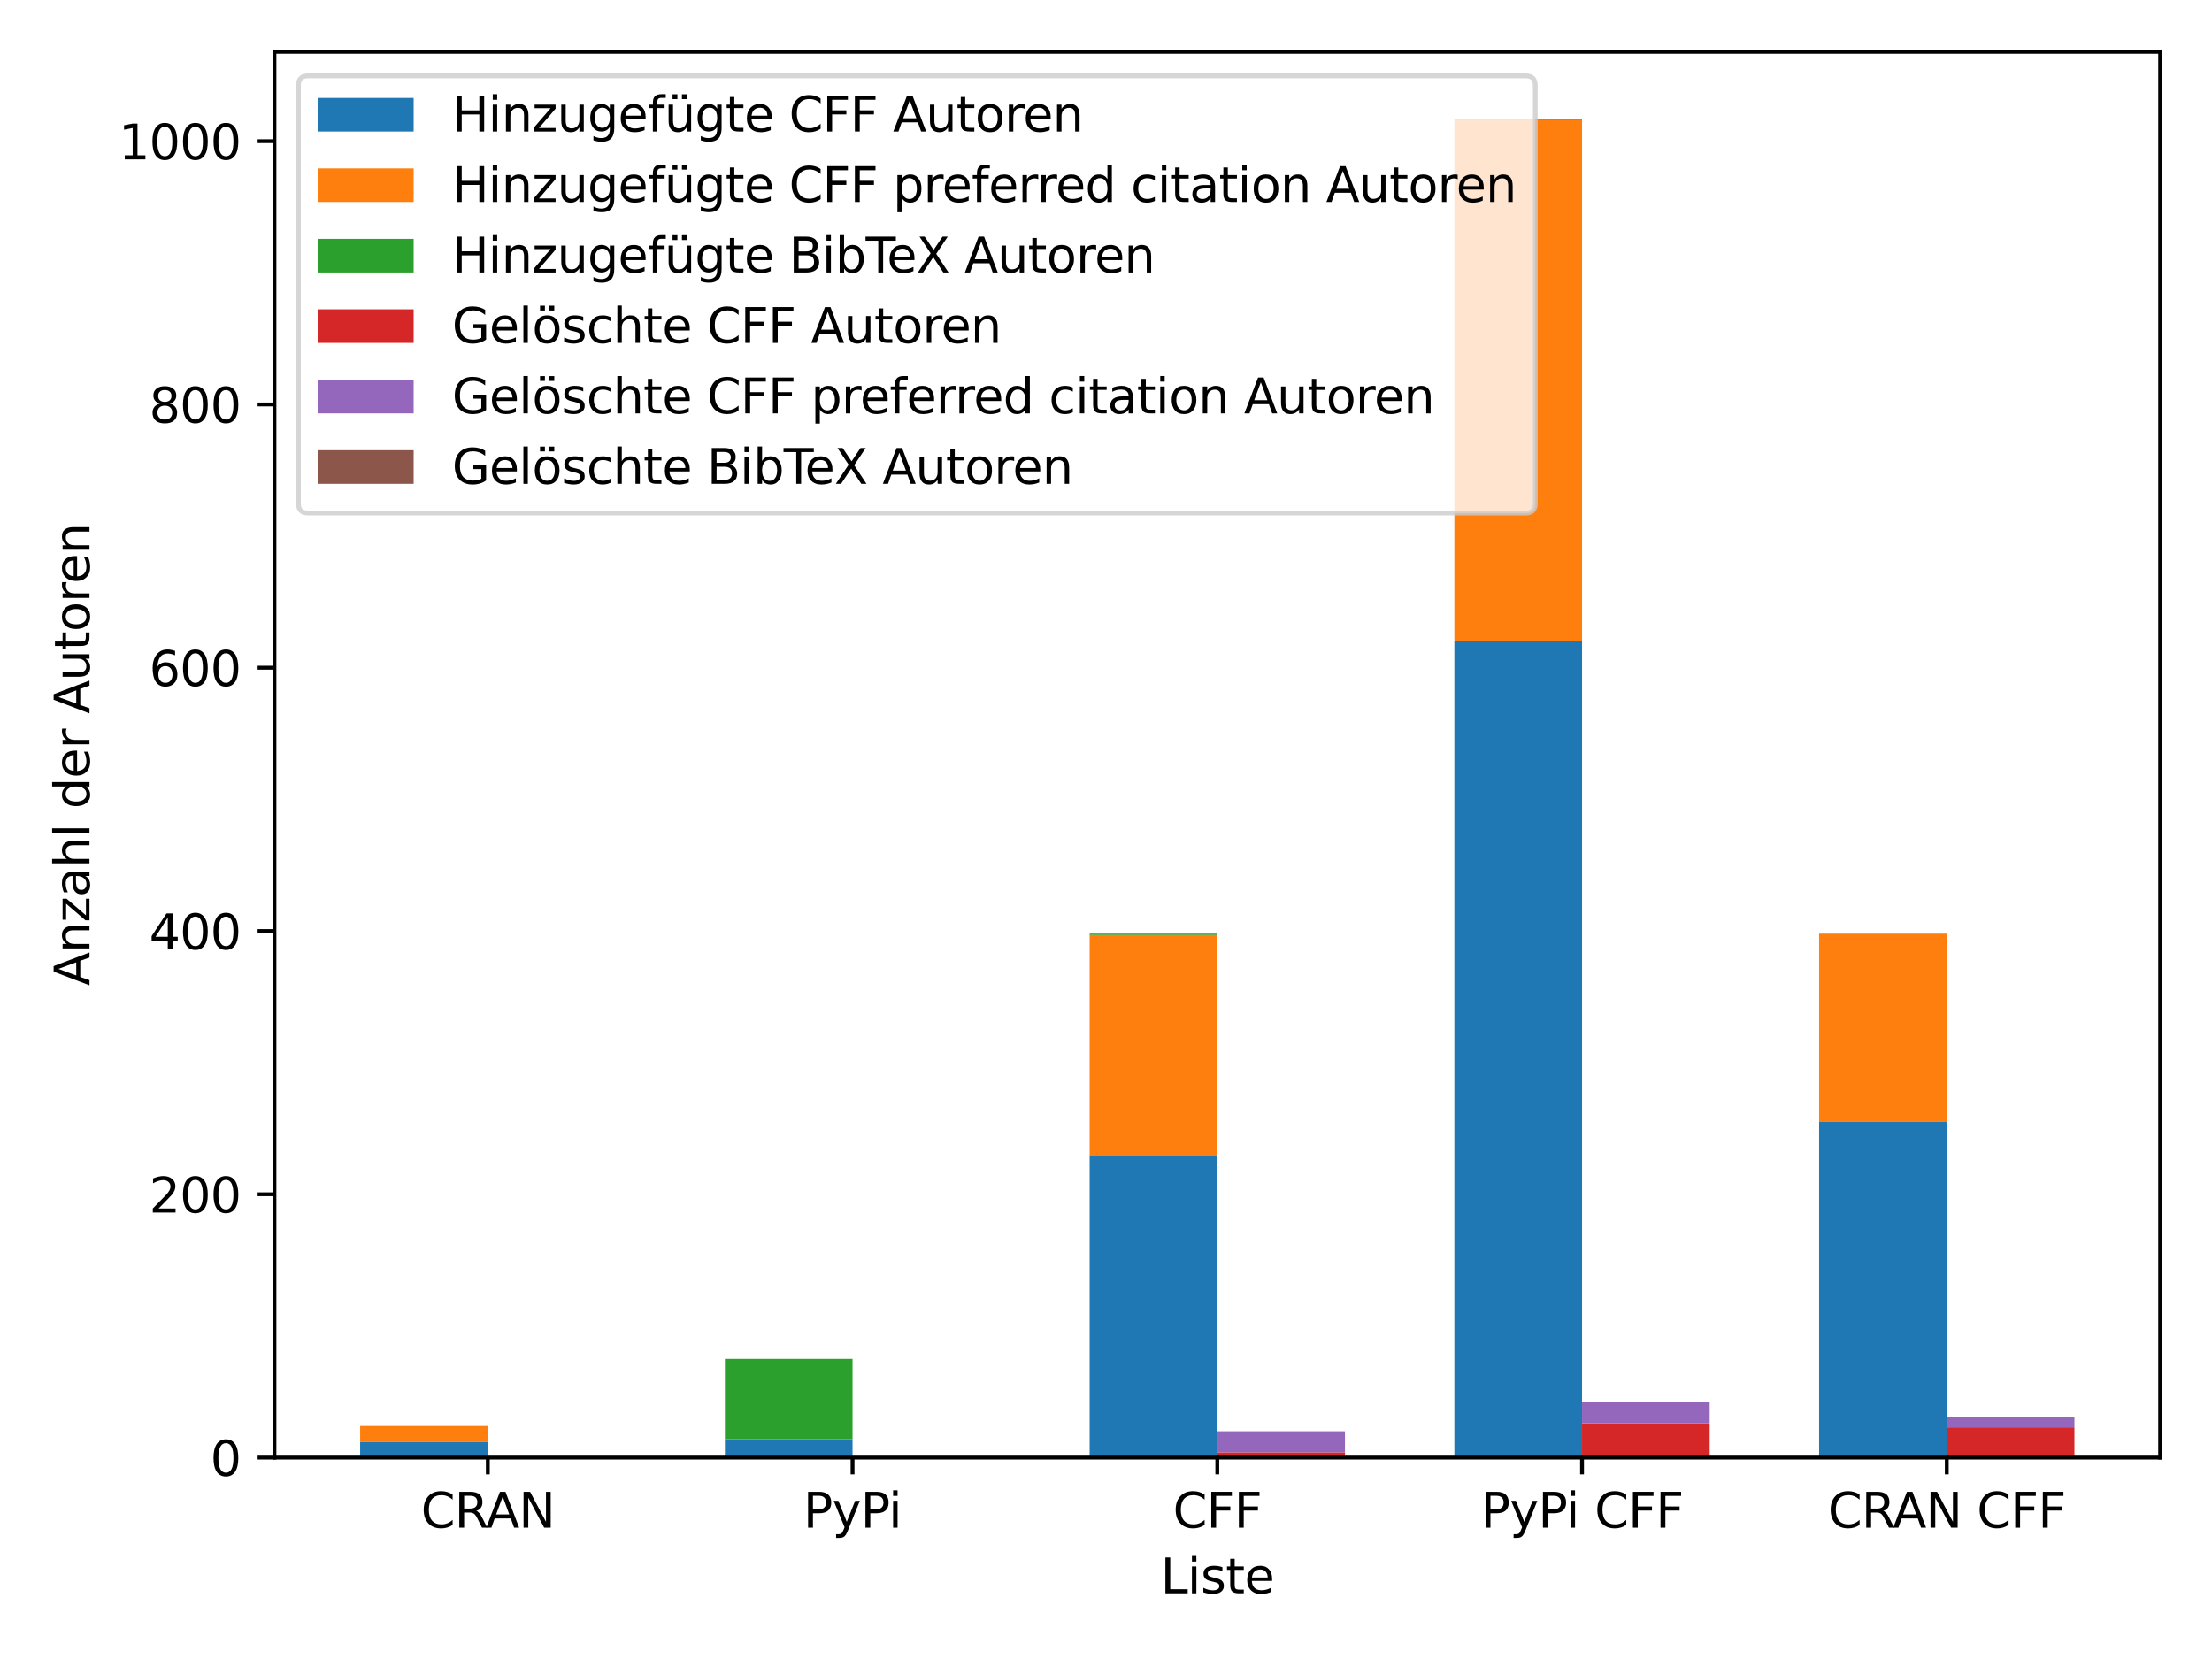 <?xml version="1.0" encoding="utf-8" standalone="no"?>
<!DOCTYPE svg PUBLIC "-//W3C//DTD SVG 1.1//EN"
  "http://www.w3.org/Graphics/SVG/1.1/DTD/svg11.dtd">
<svg xmlns:xlink="http://www.w3.org/1999/xlink" width="460.8pt" height="345.6pt" viewBox="0 0 460.8 345.6" xmlns="http://www.w3.org/2000/svg" version="1.1">
 <defs>
  <style type="text/css">*{stroke-linejoin: round; stroke-linecap: butt}</style>
 </defs>
 <g id="figure_1">
  <g id="patch_1">
   <path d="M 0 345.6 
L 460.8 345.6 
L 460.8 0 
L 0 0 
z
" style="fill: #ffffff"/>
  </g>
  <g id="axes_1">
   <g id="patch_2">
    <path d="M 57.17 303.64 
L 450 303.64 
L 450 10.8 
L 57.17 10.8 
z
" style="fill: #ffffff"/>
   </g>
   <g id="patch_3">
    <path d="M 75.026 303.64 
L 101.62 303.64 
L 101.62 300.349 
L 75.026 300.349 
z
" clip-path="url(#pefbbe05745)" style="fill: #1f77b4"/>
   </g>
   <g id="patch_4">
    <path d="M 151.009 303.64 
L 177.602 303.64 
L 177.602 299.801 
L 151.009 299.801 
z
" clip-path="url(#pefbbe05745)" style="fill: #1f77b4"/>
   </g>
   <g id="patch_5">
    <path d="M 226.991 303.64 
L 253.585 303.64 
L 253.585 240.841 
L 226.991 240.841 
z
" clip-path="url(#pefbbe05745)" style="fill: #1f77b4"/>
   </g>
   <g id="patch_6">
    <path d="M 302.974 303.64 
L 329.568 303.64 
L 329.568 133.615 
L 302.974 133.615 
z
" clip-path="url(#pefbbe05745)" style="fill: #1f77b4"/>
   </g>
   <g id="patch_7">
    <path d="M 378.956 303.64 
L 405.55 303.64 
L 405.55 233.711 
L 378.956 233.711 
z
" clip-path="url(#pefbbe05745)" style="fill: #1f77b4"/>
   </g>
   <g id="patch_8">
    <path d="M 75.026 300.349 
L 101.62 300.349 
L 101.62 297.058 
L 75.026 297.058 
z
" clip-path="url(#pefbbe05745)" style="fill: #ff7f0e"/>
   </g>
   <g id="patch_9">
    <path d="M 151.009 299.801 
L 177.602 299.801 
L 177.602 299.801 
L 151.009 299.801 
z
" clip-path="url(#pefbbe05745)" style="fill: #ff7f0e"/>
   </g>
   <g id="patch_10">
    <path d="M 226.991 240.841 
L 253.585 240.841 
L 253.585 194.769 
L 226.991 194.769 
z
" clip-path="url(#pefbbe05745)" style="fill: #ff7f0e"/>
   </g>
   <g id="patch_11">
    <path d="M 302.974 133.615 
L 329.568 133.615 
L 329.568 25.019 
L 302.974 25.019 
z
" clip-path="url(#pefbbe05745)" style="fill: #ff7f0e"/>
   </g>
   <g id="patch_12">
    <path d="M 378.956 233.711 
L 405.55 233.711 
L 405.55 194.495 
L 378.956 194.495 
z
" clip-path="url(#pefbbe05745)" style="fill: #ff7f0e"/>
   </g>
   <g id="patch_13">
    <path d="M 75.026 297.058 
L 101.62 297.058 
L 101.62 297.058 
L 75.026 297.058 
z
" clip-path="url(#pefbbe05745)" style="fill: #2ca02c"/>
   </g>
   <g id="patch_14">
    <path d="M 151.009 299.801 
L 177.602 299.801 
L 177.602 283.073 
L 151.009 283.073 
z
" clip-path="url(#pefbbe05745)" style="fill: #2ca02c"/>
   </g>
   <g id="patch_15">
    <path d="M 226.991 194.769 
L 253.585 194.769 
L 253.585 194.495 
L 226.991 194.495 
z
" clip-path="url(#pefbbe05745)" style="fill: #2ca02c"/>
   </g>
   <g id="patch_16">
    <path d="M 302.974 25.019 
L 329.568 25.019 
L 329.568 24.745 
L 302.974 24.745 
z
" clip-path="url(#pefbbe05745)" style="fill: #2ca02c"/>
   </g>
   <g id="patch_17">
    <path d="M 378.956 194.495 
L 405.55 194.495 
L 405.55 194.495 
L 378.956 194.495 
z
" clip-path="url(#pefbbe05745)" style="fill: #2ca02c"/>
   </g>
   <g id="patch_18">
    <path d="M 101.62 303.64 
L 128.214 303.64 
L 128.214 303.64 
L 101.62 303.64 
z
" clip-path="url(#pefbbe05745)" style="fill: #d62728"/>
   </g>
   <g id="patch_19">
    <path d="M 177.602 303.64 
L 204.196 303.64 
L 204.196 303.64 
L 177.602 303.64 
z
" clip-path="url(#pefbbe05745)" style="fill: #d62728"/>
   </g>
   <g id="patch_20">
    <path d="M 253.585 303.64 
L 280.179 303.64 
L 280.179 302.543 
L 253.585 302.543 
z
" clip-path="url(#pefbbe05745)" style="fill: #d62728"/>
   </g>
   <g id="patch_21">
    <path d="M 329.568 303.64 
L 356.161 303.64 
L 356.161 296.51 
L 329.568 296.51 
z
" clip-path="url(#pefbbe05745)" style="fill: #d62728"/>
   </g>
   <g id="patch_22">
    <path d="M 405.55 303.64 
L 432.144 303.64 
L 432.144 297.333 
L 405.55 297.333 
z
" clip-path="url(#pefbbe05745)" style="fill: #d62728"/>
   </g>
   <g id="patch_23">
    <path d="M 101.62 303.64 
L 128.214 303.64 
L 128.214 303.64 
L 101.62 303.64 
z
" clip-path="url(#pefbbe05745)" style="fill: #9467bd"/>
   </g>
   <g id="patch_24">
    <path d="M 177.602 303.64 
L 204.196 303.64 
L 204.196 303.64 
L 177.602 303.64 
z
" clip-path="url(#pefbbe05745)" style="fill: #9467bd"/>
   </g>
   <g id="patch_25">
    <path d="M 253.585 302.543 
L 280.179 302.543 
L 280.179 298.155 
L 253.585 298.155 
z
" clip-path="url(#pefbbe05745)" style="fill: #9467bd"/>
   </g>
   <g id="patch_26">
    <path d="M 329.568 296.51 
L 356.161 296.51 
L 356.161 292.122 
L 329.568 292.122 
z
" clip-path="url(#pefbbe05745)" style="fill: #9467bd"/>
   </g>
   <g id="patch_27">
    <path d="M 405.55 297.333 
L 432.144 297.333 
L 432.144 295.139 
L 405.55 295.139 
z
" clip-path="url(#pefbbe05745)" style="fill: #9467bd"/>
   </g>
   <g id="patch_28">
    <path d="M 101.62 303.64 
L 128.214 303.64 
L 128.214 303.64 
L 101.62 303.64 
z
" clip-path="url(#pefbbe05745)" style="fill: #8c564b"/>
   </g>
   <g id="patch_29">
    <path d="M 177.602 303.64 
L 204.196 303.64 
L 204.196 303.64 
L 177.602 303.64 
z
" clip-path="url(#pefbbe05745)" style="fill: #8c564b"/>
   </g>
   <g id="patch_30">
    <path d="M 253.585 298.155 
L 280.179 298.155 
L 280.179 298.155 
L 253.585 298.155 
z
" clip-path="url(#pefbbe05745)" style="fill: #8c564b"/>
   </g>
   <g id="patch_31">
    <path d="M 329.568 292.122 
L 356.161 292.122 
L 356.161 292.122 
L 329.568 292.122 
z
" clip-path="url(#pefbbe05745)" style="fill: #8c564b"/>
   </g>
   <g id="patch_32">
    <path d="M 405.55 295.139 
L 432.144 295.139 
L 432.144 295.139 
L 405.55 295.139 
z
" clip-path="url(#pefbbe05745)" style="fill: #8c564b"/>
   </g>
   <g id="matplotlib.axis_1">
    <g id="xtick_1">
     <g id="line2d_1">
      <defs>
       <path id="m1a7aac7f69" d="M 0 0 
L 0 3.5 
" style="stroke: #000000; stroke-width: 0.8"/>
      </defs>
      <g>
       <use xlink:href="#m1a7aac7f69" x="101.62" y="303.64" style="stroke: #000000; stroke-width: 0.8"/>
      </g>
     </g>
     <g id="text_1">
      <!-- CRAN -->
      <g transform="translate(87.693 318.238) scale(0.1 -0.1)">
       <defs>
        <path id="DejaVuSans-43" d="M 4122 4306 
L 4122 3641 
Q 3803 3938 3442 4084 
Q 3081 4231 2675 4231 
Q 1875 4231 1450 3742 
Q 1025 3253 1025 2328 
Q 1025 1406 1450 917 
Q 1875 428 2675 428 
Q 3081 428 3442 575 
Q 3803 722 4122 1019 
L 4122 359 
Q 3791 134 3420 21 
Q 3050 -91 2638 -91 
Q 1578 -91 968 557 
Q 359 1206 359 2328 
Q 359 3453 968 4101 
Q 1578 4750 2638 4750 
Q 3056 4750 3426 4639 
Q 3797 4528 4122 4306 
z
" transform="scale(0.016)"/>
        <path id="DejaVuSans-52" d="M 2841 2188 
Q 3044 2119 3236 1894 
Q 3428 1669 3622 1275 
L 4263 0 
L 3584 0 
L 2988 1197 
Q 2756 1666 2539 1819 
Q 2322 1972 1947 1972 
L 1259 1972 
L 1259 0 
L 628 0 
L 628 4666 
L 2053 4666 
Q 2853 4666 3247 4331 
Q 3641 3997 3641 3322 
Q 3641 2881 3436 2590 
Q 3231 2300 2841 2188 
z
M 1259 4147 
L 1259 2491 
L 2053 2491 
Q 2509 2491 2742 2702 
Q 2975 2913 2975 3322 
Q 2975 3731 2742 3939 
Q 2509 4147 2053 4147 
L 1259 4147 
z
" transform="scale(0.016)"/>
        <path id="DejaVuSans-41" d="M 2188 4044 
L 1331 1722 
L 3047 1722 
L 2188 4044 
z
M 1831 4666 
L 2547 4666 
L 4325 0 
L 3669 0 
L 3244 1197 
L 1141 1197 
L 716 0 
L 50 0 
L 1831 4666 
z
" transform="scale(0.016)"/>
        <path id="DejaVuSans-4e" d="M 628 4666 
L 1478 4666 
L 3547 763 
L 3547 4666 
L 4159 4666 
L 4159 0 
L 3309 0 
L 1241 3903 
L 1241 0 
L 628 0 
L 628 4666 
z
" transform="scale(0.016)"/>
       </defs>
       <use xlink:href="#DejaVuSans-43"/>
       <use xlink:href="#DejaVuSans-52" x="69.824"/>
       <use xlink:href="#DejaVuSans-41" x="135.307"/>
       <use xlink:href="#DejaVuSans-4e" x="203.715"/>
      </g>
     </g>
    </g>
    <g id="xtick_2">
     <g id="line2d_2">
      <g>
       <use xlink:href="#m1a7aac7f69" x="177.602" y="303.64" style="stroke: #000000; stroke-width: 0.8"/>
      </g>
     </g>
     <g id="text_2">
      <!-- PyPi -->
      <g transform="translate(167.337 318.238) scale(0.1 -0.1)">
       <defs>
        <path id="DejaVuSans-50" d="M 1259 4147 
L 1259 2394 
L 2053 2394 
Q 2494 2394 2734 2622 
Q 2975 2850 2975 3272 
Q 2975 3691 2734 3919 
Q 2494 4147 2053 4147 
L 1259 4147 
z
M 628 4666 
L 2053 4666 
Q 2838 4666 3239 4311 
Q 3641 3956 3641 3272 
Q 3641 2581 3239 2228 
Q 2838 1875 2053 1875 
L 1259 1875 
L 1259 0 
L 628 0 
L 628 4666 
z
" transform="scale(0.016)"/>
        <path id="DejaVuSans-79" d="M 2059 -325 
Q 1816 -950 1584 -1140 
Q 1353 -1331 966 -1331 
L 506 -1331 
L 506 -850 
L 844 -850 
Q 1081 -850 1212 -737 
Q 1344 -625 1503 -206 
L 1606 56 
L 191 3500 
L 800 3500 
L 1894 763 
L 2988 3500 
L 3597 3500 
L 2059 -325 
z
" transform="scale(0.016)"/>
        <path id="DejaVuSans-69" d="M 603 3500 
L 1178 3500 
L 1178 0 
L 603 0 
L 603 3500 
z
M 603 4863 
L 1178 4863 
L 1178 4134 
L 603 4134 
L 603 4863 
z
" transform="scale(0.016)"/>
       </defs>
       <use xlink:href="#DejaVuSans-50"/>
       <use xlink:href="#DejaVuSans-79" x="60.303"/>
       <use xlink:href="#DejaVuSans-50" x="119.482"/>
       <use xlink:href="#DejaVuSans-69" x="177.535"/>
      </g>
     </g>
    </g>
    <g id="xtick_3">
     <g id="line2d_3">
      <g>
       <use xlink:href="#m1a7aac7f69" x="253.585" y="303.64" style="stroke: #000000; stroke-width: 0.8"/>
      </g>
     </g>
     <g id="text_3">
      <!-- CFF -->
      <g transform="translate(244.342 318.238) scale(0.1 -0.1)">
       <defs>
        <path id="DejaVuSans-46" d="M 628 4666 
L 3309 4666 
L 3309 4134 
L 1259 4134 
L 1259 2759 
L 3109 2759 
L 3109 2228 
L 1259 2228 
L 1259 0 
L 628 0 
L 628 4666 
z
" transform="scale(0.016)"/>
       </defs>
       <use xlink:href="#DejaVuSans-43"/>
       <use xlink:href="#DejaVuSans-46" x="69.824"/>
       <use xlink:href="#DejaVuSans-46" x="127.344"/>
      </g>
     </g>
    </g>
    <g id="xtick_4">
     <g id="line2d_4">
      <g>
       <use xlink:href="#m1a7aac7f69" x="329.568" y="303.64" style="stroke: #000000; stroke-width: 0.8"/>
      </g>
     </g>
     <g id="text_4">
      <!-- PyPi CFF -->
      <g transform="translate(308.47 318.238) scale(0.1 -0.1)">
       <defs>
        <path id="DejaVuSans-20" transform="scale(0.016)"/>
       </defs>
       <use xlink:href="#DejaVuSans-50"/>
       <use xlink:href="#DejaVuSans-79" x="60.303"/>
       <use xlink:href="#DejaVuSans-50" x="119.482"/>
       <use xlink:href="#DejaVuSans-69" x="177.535"/>
       <use xlink:href="#DejaVuSans-20" x="205.318"/>
       <use xlink:href="#DejaVuSans-43" x="237.105"/>
       <use xlink:href="#DejaVuSans-46" x="306.93"/>
       <use xlink:href="#DejaVuSans-46" x="364.449"/>
      </g>
     </g>
    </g>
    <g id="xtick_5">
     <g id="line2d_5">
      <g>
       <use xlink:href="#m1a7aac7f69" x="405.55" y="303.64" style="stroke: #000000; stroke-width: 0.8"/>
      </g>
     </g>
     <g id="text_5">
      <!-- CRAN CFF -->
      <g transform="translate(380.792 318.238) scale(0.1 -0.1)">
       <use xlink:href="#DejaVuSans-43"/>
       <use xlink:href="#DejaVuSans-52" x="69.824"/>
       <use xlink:href="#DejaVuSans-41" x="135.307"/>
       <use xlink:href="#DejaVuSans-4e" x="203.715"/>
       <use xlink:href="#DejaVuSans-20" x="278.52"/>
       <use xlink:href="#DejaVuSans-43" x="310.307"/>
       <use xlink:href="#DejaVuSans-46" x="380.131"/>
       <use xlink:href="#DejaVuSans-46" x="437.65"/>
      </g>
     </g>
    </g>
    <g id="text_6">
     <!-- Liste -->
     <g transform="translate(241.769 331.917) scale(0.1 -0.1)">
      <defs>
       <path id="DejaVuSans-4c" d="M 628 4666 
L 1259 4666 
L 1259 531 
L 3531 531 
L 3531 0 
L 628 0 
L 628 4666 
z
" transform="scale(0.016)"/>
       <path id="DejaVuSans-73" d="M 2834 3397 
L 2834 2853 
Q 2591 2978 2328 3040 
Q 2066 3103 1784 3103 
Q 1356 3103 1142 2972 
Q 928 2841 928 2578 
Q 928 2378 1081 2264 
Q 1234 2150 1697 2047 
L 1894 2003 
Q 2506 1872 2764 1633 
Q 3022 1394 3022 966 
Q 3022 478 2636 193 
Q 2250 -91 1575 -91 
Q 1294 -91 989 -36 
Q 684 19 347 128 
L 347 722 
Q 666 556 975 473 
Q 1284 391 1588 391 
Q 1994 391 2212 530 
Q 2431 669 2431 922 
Q 2431 1156 2273 1281 
Q 2116 1406 1581 1522 
L 1381 1569 
Q 847 1681 609 1914 
Q 372 2147 372 2553 
Q 372 3047 722 3315 
Q 1072 3584 1716 3584 
Q 2034 3584 2315 3537 
Q 2597 3491 2834 3397 
z
" transform="scale(0.016)"/>
       <path id="DejaVuSans-74" d="M 1172 4494 
L 1172 3500 
L 2356 3500 
L 2356 3053 
L 1172 3053 
L 1172 1153 
Q 1172 725 1289 603 
Q 1406 481 1766 481 
L 2356 481 
L 2356 0 
L 1766 0 
Q 1100 0 847 248 
Q 594 497 594 1153 
L 594 3053 
L 172 3053 
L 172 3500 
L 594 3500 
L 594 4494 
L 1172 4494 
z
" transform="scale(0.016)"/>
       <path id="DejaVuSans-65" d="M 3597 1894 
L 3597 1613 
L 953 1613 
Q 991 1019 1311 708 
Q 1631 397 2203 397 
Q 2534 397 2845 478 
Q 3156 559 3463 722 
L 3463 178 
Q 3153 47 2828 -22 
Q 2503 -91 2169 -91 
Q 1331 -91 842 396 
Q 353 884 353 1716 
Q 353 2575 817 3079 
Q 1281 3584 2069 3584 
Q 2775 3584 3186 3129 
Q 3597 2675 3597 1894 
z
M 3022 2063 
Q 3016 2534 2758 2815 
Q 2500 3097 2075 3097 
Q 1594 3097 1305 2825 
Q 1016 2553 972 2059 
L 3022 2063 
z
" transform="scale(0.016)"/>
      </defs>
      <use xlink:href="#DejaVuSans-4c"/>
      <use xlink:href="#DejaVuSans-69" x="55.713"/>
      <use xlink:href="#DejaVuSans-73" x="83.496"/>
      <use xlink:href="#DejaVuSans-74" x="135.596"/>
      <use xlink:href="#DejaVuSans-65" x="174.805"/>
     </g>
    </g>
   </g>
   <g id="matplotlib.axis_2">
    <g id="ytick_1">
     <g id="line2d_6">
      <defs>
       <path id="m5e8c37feb6" d="M 0 0 
L -3.5 0 
" style="stroke: #000000; stroke-width: 0.8"/>
      </defs>
      <g>
       <use xlink:href="#m5e8c37feb6" x="57.17" y="303.64" style="stroke: #000000; stroke-width: 0.8"/>
      </g>
     </g>
     <g id="text_7">
      <!-- 0 -->
      <g transform="translate(43.807 307.439) scale(0.1 -0.1)">
       <defs>
        <path id="DejaVuSans-30" d="M 2034 4250 
Q 1547 4250 1301 3770 
Q 1056 3291 1056 2328 
Q 1056 1369 1301 889 
Q 1547 409 2034 409 
Q 2525 409 2770 889 
Q 3016 1369 3016 2328 
Q 3016 3291 2770 3770 
Q 2525 4250 2034 4250 
z
M 2034 4750 
Q 2819 4750 3233 4129 
Q 3647 3509 3647 2328 
Q 3647 1150 3233 529 
Q 2819 -91 2034 -91 
Q 1250 -91 836 529 
Q 422 1150 422 2328 
Q 422 3509 836 4129 
Q 1250 4750 2034 4750 
z
" transform="scale(0.016)"/>
       </defs>
       <use xlink:href="#DejaVuSans-30"/>
      </g>
     </g>
    </g>
    <g id="ytick_2">
     <g id="line2d_7">
      <g>
       <use xlink:href="#m5e8c37feb6" x="57.17" y="248.793" style="stroke: #000000; stroke-width: 0.8"/>
      </g>
     </g>
     <g id="text_8">
      <!-- 200 -->
      <g transform="translate(31.082 252.593) scale(0.1 -0.1)">
       <defs>
        <path id="DejaVuSans-32" d="M 1228 531 
L 3431 531 
L 3431 0 
L 469 0 
L 469 531 
Q 828 903 1448 1529 
Q 2069 2156 2228 2338 
Q 2531 2678 2651 2914 
Q 2772 3150 2772 3378 
Q 2772 3750 2511 3984 
Q 2250 4219 1831 4219 
Q 1534 4219 1204 4116 
Q 875 4013 500 3803 
L 500 4441 
Q 881 4594 1212 4672 
Q 1544 4750 1819 4750 
Q 2544 4750 2975 4387 
Q 3406 4025 3406 3419 
Q 3406 3131 3298 2873 
Q 3191 2616 2906 2266 
Q 2828 2175 2409 1742 
Q 1991 1309 1228 531 
z
" transform="scale(0.016)"/>
       </defs>
       <use xlink:href="#DejaVuSans-32"/>
       <use xlink:href="#DejaVuSans-30" x="63.623"/>
       <use xlink:href="#DejaVuSans-30" x="127.246"/>
      </g>
     </g>
    </g>
    <g id="ytick_3">
     <g id="line2d_8">
      <g>
       <use xlink:href="#m5e8c37feb6" x="57.17" y="193.947" style="stroke: #000000; stroke-width: 0.8"/>
      </g>
     </g>
     <g id="text_9">
      <!-- 400 -->
      <g transform="translate(31.082 197.746) scale(0.1 -0.1)">
       <defs>
        <path id="DejaVuSans-34" d="M 2419 4116 
L 825 1625 
L 2419 1625 
L 2419 4116 
z
M 2253 4666 
L 3047 4666 
L 3047 1625 
L 3713 1625 
L 3713 1100 
L 3047 1100 
L 3047 0 
L 2419 0 
L 2419 1100 
L 313 1100 
L 313 1709 
L 2253 4666 
z
" transform="scale(0.016)"/>
       </defs>
       <use xlink:href="#DejaVuSans-34"/>
       <use xlink:href="#DejaVuSans-30" x="63.623"/>
       <use xlink:href="#DejaVuSans-30" x="127.246"/>
      </g>
     </g>
    </g>
    <g id="ytick_4">
     <g id="line2d_9">
      <g>
       <use xlink:href="#m5e8c37feb6" x="57.17" y="139.1" style="stroke: #000000; stroke-width: 0.8"/>
      </g>
     </g>
     <g id="text_10">
      <!-- 600 -->
      <g transform="translate(31.082 142.899) scale(0.1 -0.1)">
       <defs>
        <path id="DejaVuSans-36" d="M 2113 2584 
Q 1688 2584 1439 2293 
Q 1191 2003 1191 1497 
Q 1191 994 1439 701 
Q 1688 409 2113 409 
Q 2538 409 2786 701 
Q 3034 994 3034 1497 
Q 3034 2003 2786 2293 
Q 2538 2584 2113 2584 
z
M 3366 4563 
L 3366 3988 
Q 3128 4100 2886 4159 
Q 2644 4219 2406 4219 
Q 1781 4219 1451 3797 
Q 1122 3375 1075 2522 
Q 1259 2794 1537 2939 
Q 1816 3084 2150 3084 
Q 2853 3084 3261 2657 
Q 3669 2231 3669 1497 
Q 3669 778 3244 343 
Q 2819 -91 2113 -91 
Q 1303 -91 875 529 
Q 447 1150 447 2328 
Q 447 3434 972 4092 
Q 1497 4750 2381 4750 
Q 2619 4750 2861 4703 
Q 3103 4656 3366 4563 
z
" transform="scale(0.016)"/>
       </defs>
       <use xlink:href="#DejaVuSans-36"/>
       <use xlink:href="#DejaVuSans-30" x="63.623"/>
       <use xlink:href="#DejaVuSans-30" x="127.246"/>
      </g>
     </g>
    </g>
    <g id="ytick_5">
     <g id="line2d_10">
      <g>
       <use xlink:href="#m5e8c37feb6" x="57.17" y="84.253" style="stroke: #000000; stroke-width: 0.8"/>
      </g>
     </g>
     <g id="text_11">
      <!-- 800 -->
      <g transform="translate(31.082 88.053) scale(0.1 -0.1)">
       <defs>
        <path id="DejaVuSans-38" d="M 2034 2216 
Q 1584 2216 1326 1975 
Q 1069 1734 1069 1313 
Q 1069 891 1326 650 
Q 1584 409 2034 409 
Q 2484 409 2743 651 
Q 3003 894 3003 1313 
Q 3003 1734 2745 1975 
Q 2488 2216 2034 2216 
z
M 1403 2484 
Q 997 2584 770 2862 
Q 544 3141 544 3541 
Q 544 4100 942 4425 
Q 1341 4750 2034 4750 
Q 2731 4750 3128 4425 
Q 3525 4100 3525 3541 
Q 3525 3141 3298 2862 
Q 3072 2584 2669 2484 
Q 3125 2378 3379 2068 
Q 3634 1759 3634 1313 
Q 3634 634 3220 271 
Q 2806 -91 2034 -91 
Q 1263 -91 848 271 
Q 434 634 434 1313 
Q 434 1759 690 2068 
Q 947 2378 1403 2484 
z
M 1172 3481 
Q 1172 3119 1398 2916 
Q 1625 2713 2034 2713 
Q 2441 2713 2670 2916 
Q 2900 3119 2900 3481 
Q 2900 3844 2670 4047 
Q 2441 4250 2034 4250 
Q 1625 4250 1398 4047 
Q 1172 3844 1172 3481 
z
" transform="scale(0.016)"/>
       </defs>
       <use xlink:href="#DejaVuSans-38"/>
       <use xlink:href="#DejaVuSans-30" x="63.623"/>
       <use xlink:href="#DejaVuSans-30" x="127.246"/>
      </g>
     </g>
    </g>
    <g id="ytick_6">
     <g id="line2d_11">
      <g>
       <use xlink:href="#m5e8c37feb6" x="57.17" y="29.407" style="stroke: #000000; stroke-width: 0.8"/>
      </g>
     </g>
     <g id="text_12">
      <!-- 1000 -->
      <g transform="translate(24.72 33.206) scale(0.1 -0.1)">
       <defs>
        <path id="DejaVuSans-31" d="M 794 531 
L 1825 531 
L 1825 4091 
L 703 3866 
L 703 4441 
L 1819 4666 
L 2450 4666 
L 2450 531 
L 3481 531 
L 3481 0 
L 794 0 
L 794 531 
z
" transform="scale(0.016)"/>
       </defs>
       <use xlink:href="#DejaVuSans-31"/>
       <use xlink:href="#DejaVuSans-30" x="63.623"/>
       <use xlink:href="#DejaVuSans-30" x="127.246"/>
       <use xlink:href="#DejaVuSans-30" x="190.869"/>
      </g>
     </g>
    </g>
    <g id="text_13">
     <!-- Anzahl der Autoren -->
     <g transform="translate(18.64 205.336) rotate(-90) scale(0.1 -0.1)">
      <defs>
       <path id="DejaVuSans-6e" d="M 3513 2113 
L 3513 0 
L 2938 0 
L 2938 2094 
Q 2938 2591 2744 2837 
Q 2550 3084 2163 3084 
Q 1697 3084 1428 2787 
Q 1159 2491 1159 1978 
L 1159 0 
L 581 0 
L 581 3500 
L 1159 3500 
L 1159 2956 
Q 1366 3272 1645 3428 
Q 1925 3584 2291 3584 
Q 2894 3584 3203 3211 
Q 3513 2838 3513 2113 
z
" transform="scale(0.016)"/>
       <path id="DejaVuSans-7a" d="M 353 3500 
L 3084 3500 
L 3084 2975 
L 922 459 
L 3084 459 
L 3084 0 
L 275 0 
L 275 525 
L 2438 3041 
L 353 3041 
L 353 3500 
z
" transform="scale(0.016)"/>
       <path id="DejaVuSans-61" d="M 2194 1759 
Q 1497 1759 1228 1600 
Q 959 1441 959 1056 
Q 959 750 1161 570 
Q 1363 391 1709 391 
Q 2188 391 2477 730 
Q 2766 1069 2766 1631 
L 2766 1759 
L 2194 1759 
z
M 3341 1997 
L 3341 0 
L 2766 0 
L 2766 531 
Q 2569 213 2275 61 
Q 1981 -91 1556 -91 
Q 1019 -91 701 211 
Q 384 513 384 1019 
Q 384 1609 779 1909 
Q 1175 2209 1959 2209 
L 2766 2209 
L 2766 2266 
Q 2766 2663 2505 2880 
Q 2244 3097 1772 3097 
Q 1472 3097 1187 3025 
Q 903 2953 641 2809 
L 641 3341 
Q 956 3463 1253 3523 
Q 1550 3584 1831 3584 
Q 2591 3584 2966 3190 
Q 3341 2797 3341 1997 
z
" transform="scale(0.016)"/>
       <path id="DejaVuSans-68" d="M 3513 2113 
L 3513 0 
L 2938 0 
L 2938 2094 
Q 2938 2591 2744 2837 
Q 2550 3084 2163 3084 
Q 1697 3084 1428 2787 
Q 1159 2491 1159 1978 
L 1159 0 
L 581 0 
L 581 4863 
L 1159 4863 
L 1159 2956 
Q 1366 3272 1645 3428 
Q 1925 3584 2291 3584 
Q 2894 3584 3203 3211 
Q 3513 2838 3513 2113 
z
" transform="scale(0.016)"/>
       <path id="DejaVuSans-6c" d="M 603 4863 
L 1178 4863 
L 1178 0 
L 603 0 
L 603 4863 
z
" transform="scale(0.016)"/>
       <path id="DejaVuSans-64" d="M 2906 2969 
L 2906 4863 
L 3481 4863 
L 3481 0 
L 2906 0 
L 2906 525 
Q 2725 213 2448 61 
Q 2172 -91 1784 -91 
Q 1150 -91 751 415 
Q 353 922 353 1747 
Q 353 2572 751 3078 
Q 1150 3584 1784 3584 
Q 2172 3584 2448 3432 
Q 2725 3281 2906 2969 
z
M 947 1747 
Q 947 1113 1208 752 
Q 1469 391 1925 391 
Q 2381 391 2643 752 
Q 2906 1113 2906 1747 
Q 2906 2381 2643 2742 
Q 2381 3103 1925 3103 
Q 1469 3103 1208 2742 
Q 947 2381 947 1747 
z
" transform="scale(0.016)"/>
       <path id="DejaVuSans-72" d="M 2631 2963 
Q 2534 3019 2420 3045 
Q 2306 3072 2169 3072 
Q 1681 3072 1420 2755 
Q 1159 2438 1159 1844 
L 1159 0 
L 581 0 
L 581 3500 
L 1159 3500 
L 1159 2956 
Q 1341 3275 1631 3429 
Q 1922 3584 2338 3584 
Q 2397 3584 2469 3576 
Q 2541 3569 2628 3553 
L 2631 2963 
z
" transform="scale(0.016)"/>
       <path id="DejaVuSans-75" d="M 544 1381 
L 544 3500 
L 1119 3500 
L 1119 1403 
Q 1119 906 1312 657 
Q 1506 409 1894 409 
Q 2359 409 2629 706 
Q 2900 1003 2900 1516 
L 2900 3500 
L 3475 3500 
L 3475 0 
L 2900 0 
L 2900 538 
Q 2691 219 2414 64 
Q 2138 -91 1772 -91 
Q 1169 -91 856 284 
Q 544 659 544 1381 
z
M 1991 3584 
L 1991 3584 
z
" transform="scale(0.016)"/>
       <path id="DejaVuSans-6f" d="M 1959 3097 
Q 1497 3097 1228 2736 
Q 959 2375 959 1747 
Q 959 1119 1226 758 
Q 1494 397 1959 397 
Q 2419 397 2687 759 
Q 2956 1122 2956 1747 
Q 2956 2369 2687 2733 
Q 2419 3097 1959 3097 
z
M 1959 3584 
Q 2709 3584 3137 3096 
Q 3566 2609 3566 1747 
Q 3566 888 3137 398 
Q 2709 -91 1959 -91 
Q 1206 -91 779 398 
Q 353 888 353 1747 
Q 353 2609 779 3096 
Q 1206 3584 1959 3584 
z
" transform="scale(0.016)"/>
      </defs>
      <use xlink:href="#DejaVuSans-41"/>
      <use xlink:href="#DejaVuSans-6e" x="68.408"/>
      <use xlink:href="#DejaVuSans-7a" x="131.787"/>
      <use xlink:href="#DejaVuSans-61" x="184.277"/>
      <use xlink:href="#DejaVuSans-68" x="245.557"/>
      <use xlink:href="#DejaVuSans-6c" x="308.936"/>
      <use xlink:href="#DejaVuSans-20" x="336.719"/>
      <use xlink:href="#DejaVuSans-64" x="368.506"/>
      <use xlink:href="#DejaVuSans-65" x="431.982"/>
      <use xlink:href="#DejaVuSans-72" x="493.506"/>
      <use xlink:href="#DejaVuSans-20" x="534.619"/>
      <use xlink:href="#DejaVuSans-41" x="566.406"/>
      <use xlink:href="#DejaVuSans-75" x="634.814"/>
      <use xlink:href="#DejaVuSans-74" x="698.193"/>
      <use xlink:href="#DejaVuSans-6f" x="737.402"/>
      <use xlink:href="#DejaVuSans-72" x="798.584"/>
      <use xlink:href="#DejaVuSans-65" x="837.447"/>
      <use xlink:href="#DejaVuSans-6e" x="898.971"/>
     </g>
    </g>
   </g>
   <g id="patch_33">
    <path d="M 57.17 303.64 
L 57.17 10.8 
" style="fill: none; stroke: #000000; stroke-width: 0.8; stroke-linejoin: miter; stroke-linecap: square"/>
   </g>
   <g id="patch_34">
    <path d="M 450 303.64 
L 450 10.8 
" style="fill: none; stroke: #000000; stroke-width: 0.8; stroke-linejoin: miter; stroke-linecap: square"/>
   </g>
   <g id="patch_35">
    <path d="M 57.17 303.64 
L 450 303.64 
" style="fill: none; stroke: #000000; stroke-width: 0.8; stroke-linejoin: miter; stroke-linecap: square"/>
   </g>
   <g id="patch_36">
    <path d="M 57.17 10.8 
L 450 10.8 
" style="fill: none; stroke: #000000; stroke-width: 0.8; stroke-linejoin: miter; stroke-linecap: square"/>
   </g>
   <g id="legend_1">
    <g id="patch_37">
     <path d="M 64.17 106.869 
L 317.829 106.869 
Q 319.829 106.869 319.829 104.869 
L 319.829 17.8 
Q 319.829 15.8 317.829 15.8 
L 64.17 15.8 
Q 62.17 15.8 62.17 17.8 
L 62.17 104.869 
Q 62.17 106.869 64.17 106.869 
z
" style="fill: #ffffff; opacity: 0.8; stroke: #cccccc; stroke-linejoin: miter"/>
    </g>
    <g id="patch_38">
     <path d="M 66.17 27.398 
L 86.17 27.398 
L 86.17 20.398 
L 66.17 20.398 
z
" style="fill: #1f77b4"/>
    </g>
    <g id="text_14">
     <!-- Hinzugefügte CFF Autoren -->
     <g transform="translate(94.17 27.398) scale(0.1 -0.1)">
      <defs>
       <path id="DejaVuSans-48" d="M 628 4666 
L 1259 4666 
L 1259 2753 
L 3553 2753 
L 3553 4666 
L 4184 4666 
L 4184 0 
L 3553 0 
L 3553 2222 
L 1259 2222 
L 1259 0 
L 628 0 
L 628 4666 
z
" transform="scale(0.016)"/>
       <path id="DejaVuSans-67" d="M 2906 1791 
Q 2906 2416 2648 2759 
Q 2391 3103 1925 3103 
Q 1463 3103 1205 2759 
Q 947 2416 947 1791 
Q 947 1169 1205 825 
Q 1463 481 1925 481 
Q 2391 481 2648 825 
Q 2906 1169 2906 1791 
z
M 3481 434 
Q 3481 -459 3084 -895 
Q 2688 -1331 1869 -1331 
Q 1566 -1331 1297 -1286 
Q 1028 -1241 775 -1147 
L 775 -588 
Q 1028 -725 1275 -790 
Q 1522 -856 1778 -856 
Q 2344 -856 2625 -561 
Q 2906 -266 2906 331 
L 2906 616 
Q 2728 306 2450 153 
Q 2172 0 1784 0 
Q 1141 0 747 490 
Q 353 981 353 1791 
Q 353 2603 747 3093 
Q 1141 3584 1784 3584 
Q 2172 3584 2450 3431 
Q 2728 3278 2906 2969 
L 2906 3500 
L 3481 3500 
L 3481 434 
z
" transform="scale(0.016)"/>
       <path id="DejaVuSans-66" d="M 2375 4863 
L 2375 4384 
L 1825 4384 
Q 1516 4384 1395 4259 
Q 1275 4134 1275 3809 
L 1275 3500 
L 2222 3500 
L 2222 3053 
L 1275 3053 
L 1275 0 
L 697 0 
L 697 3053 
L 147 3053 
L 147 3500 
L 697 3500 
L 697 3744 
Q 697 4328 969 4595 
Q 1241 4863 1831 4863 
L 2375 4863 
z
" transform="scale(0.016)"/>
       <path id="DejaVuSans-fc" d="M 544 1381 
L 544 3500 
L 1119 3500 
L 1119 1403 
Q 1119 906 1312 657 
Q 1506 409 1894 409 
Q 2359 409 2629 706 
Q 2900 1003 2900 1516 
L 2900 3500 
L 3475 3500 
L 3475 0 
L 2900 0 
L 2900 538 
Q 2691 219 2414 64 
Q 2138 -91 1772 -91 
Q 1169 -91 856 284 
Q 544 659 544 1381 
z
M 1991 3584 
L 1991 3584 
z
M 2278 4850 
L 2912 4850 
L 2912 4219 
L 2278 4219 
L 2278 4850 
z
M 1056 4850 
L 1690 4850 
L 1690 4219 
L 1056 4219 
L 1056 4850 
z
" transform="scale(0.016)"/>
      </defs>
      <use xlink:href="#DejaVuSans-48"/>
      <use xlink:href="#DejaVuSans-69" x="75.195"/>
      <use xlink:href="#DejaVuSans-6e" x="102.979"/>
      <use xlink:href="#DejaVuSans-7a" x="166.357"/>
      <use xlink:href="#DejaVuSans-75" x="218.848"/>
      <use xlink:href="#DejaVuSans-67" x="282.227"/>
      <use xlink:href="#DejaVuSans-65" x="345.703"/>
      <use xlink:href="#DejaVuSans-66" x="407.227"/>
      <use xlink:href="#DejaVuSans-fc" x="442.432"/>
      <use xlink:href="#DejaVuSans-67" x="505.811"/>
      <use xlink:href="#DejaVuSans-74" x="569.287"/>
      <use xlink:href="#DejaVuSans-65" x="608.496"/>
      <use xlink:href="#DejaVuSans-20" x="670.02"/>
      <use xlink:href="#DejaVuSans-43" x="701.807"/>
      <use xlink:href="#DejaVuSans-46" x="771.631"/>
      <use xlink:href="#DejaVuSans-46" x="829.15"/>
      <use xlink:href="#DejaVuSans-20" x="886.67"/>
      <use xlink:href="#DejaVuSans-41" x="918.457"/>
      <use xlink:href="#DejaVuSans-75" x="986.865"/>
      <use xlink:href="#DejaVuSans-74" x="1050.244"/>
      <use xlink:href="#DejaVuSans-6f" x="1089.453"/>
      <use xlink:href="#DejaVuSans-72" x="1150.635"/>
      <use xlink:href="#DejaVuSans-65" x="1189.498"/>
      <use xlink:href="#DejaVuSans-6e" x="1251.021"/>
     </g>
    </g>
    <g id="patch_39">
     <path d="M 66.17 42.077 
L 86.17 42.077 
L 86.17 35.077 
L 66.17 35.077 
z
" style="fill: #ff7f0e"/>
    </g>
    <g id="text_15">
     <!-- Hinzugefügte CFF preferred citation Autoren -->
     <g transform="translate(94.17 42.077) scale(0.1 -0.1)">
      <defs>
       <path id="DejaVuSans-70" d="M 1159 525 
L 1159 -1331 
L 581 -1331 
L 581 3500 
L 1159 3500 
L 1159 2969 
Q 1341 3281 1617 3432 
Q 1894 3584 2278 3584 
Q 2916 3584 3314 3078 
Q 3713 2572 3713 1747 
Q 3713 922 3314 415 
Q 2916 -91 2278 -91 
Q 1894 -91 1617 61 
Q 1341 213 1159 525 
z
M 3116 1747 
Q 3116 2381 2855 2742 
Q 2594 3103 2138 3103 
Q 1681 3103 1420 2742 
Q 1159 2381 1159 1747 
Q 1159 1113 1420 752 
Q 1681 391 2138 391 
Q 2594 391 2855 752 
Q 3116 1113 3116 1747 
z
" transform="scale(0.016)"/>
       <path id="DejaVuSans-63" d="M 3122 3366 
L 3122 2828 
Q 2878 2963 2633 3030 
Q 2388 3097 2138 3097 
Q 1578 3097 1268 2742 
Q 959 2388 959 1747 
Q 959 1106 1268 751 
Q 1578 397 2138 397 
Q 2388 397 2633 464 
Q 2878 531 3122 666 
L 3122 134 
Q 2881 22 2623 -34 
Q 2366 -91 2075 -91 
Q 1284 -91 818 406 
Q 353 903 353 1747 
Q 353 2603 823 3093 
Q 1294 3584 2113 3584 
Q 2378 3584 2631 3529 
Q 2884 3475 3122 3366 
z
" transform="scale(0.016)"/>
      </defs>
      <use xlink:href="#DejaVuSans-48"/>
      <use xlink:href="#DejaVuSans-69" x="75.195"/>
      <use xlink:href="#DejaVuSans-6e" x="102.979"/>
      <use xlink:href="#DejaVuSans-7a" x="166.357"/>
      <use xlink:href="#DejaVuSans-75" x="218.848"/>
      <use xlink:href="#DejaVuSans-67" x="282.227"/>
      <use xlink:href="#DejaVuSans-65" x="345.703"/>
      <use xlink:href="#DejaVuSans-66" x="407.227"/>
      <use xlink:href="#DejaVuSans-fc" x="442.432"/>
      <use xlink:href="#DejaVuSans-67" x="505.811"/>
      <use xlink:href="#DejaVuSans-74" x="569.287"/>
      <use xlink:href="#DejaVuSans-65" x="608.496"/>
      <use xlink:href="#DejaVuSans-20" x="670.02"/>
      <use xlink:href="#DejaVuSans-43" x="701.807"/>
      <use xlink:href="#DejaVuSans-46" x="771.631"/>
      <use xlink:href="#DejaVuSans-46" x="829.15"/>
      <use xlink:href="#DejaVuSans-20" x="886.67"/>
      <use xlink:href="#DejaVuSans-70" x="918.457"/>
      <use xlink:href="#DejaVuSans-72" x="981.934"/>
      <use xlink:href="#DejaVuSans-65" x="1020.797"/>
      <use xlink:href="#DejaVuSans-66" x="1082.32"/>
      <use xlink:href="#DejaVuSans-65" x="1117.525"/>
      <use xlink:href="#DejaVuSans-72" x="1179.049"/>
      <use xlink:href="#DejaVuSans-72" x="1218.412"/>
      <use xlink:href="#DejaVuSans-65" x="1257.275"/>
      <use xlink:href="#DejaVuSans-64" x="1318.799"/>
      <use xlink:href="#DejaVuSans-20" x="1382.275"/>
      <use xlink:href="#DejaVuSans-63" x="1414.062"/>
      <use xlink:href="#DejaVuSans-69" x="1469.043"/>
      <use xlink:href="#DejaVuSans-74" x="1496.826"/>
      <use xlink:href="#DejaVuSans-61" x="1536.035"/>
      <use xlink:href="#DejaVuSans-74" x="1597.314"/>
      <use xlink:href="#DejaVuSans-69" x="1636.523"/>
      <use xlink:href="#DejaVuSans-6f" x="1664.307"/>
      <use xlink:href="#DejaVuSans-6e" x="1725.488"/>
      <use xlink:href="#DejaVuSans-20" x="1788.867"/>
      <use xlink:href="#DejaVuSans-41" x="1820.654"/>
      <use xlink:href="#DejaVuSans-75" x="1889.062"/>
      <use xlink:href="#DejaVuSans-74" x="1952.441"/>
      <use xlink:href="#DejaVuSans-6f" x="1991.65"/>
      <use xlink:href="#DejaVuSans-72" x="2052.832"/>
      <use xlink:href="#DejaVuSans-65" x="2091.695"/>
      <use xlink:href="#DejaVuSans-6e" x="2153.219"/>
     </g>
    </g>
    <g id="patch_40">
     <path d="M 66.17 56.755 
L 86.17 56.755 
L 86.17 49.755 
L 66.17 49.755 
z
" style="fill: #2ca02c"/>
    </g>
    <g id="text_16">
     <!-- Hinzugefügte BibTeX Autoren -->
     <g transform="translate(94.17 56.755) scale(0.1 -0.1)">
      <defs>
       <path id="DejaVuSans-42" d="M 1259 2228 
L 1259 519 
L 2272 519 
Q 2781 519 3026 730 
Q 3272 941 3272 1375 
Q 3272 1813 3026 2020 
Q 2781 2228 2272 2228 
L 1259 2228 
z
M 1259 4147 
L 1259 2741 
L 2194 2741 
Q 2656 2741 2882 2914 
Q 3109 3088 3109 3444 
Q 3109 3797 2882 3972 
Q 2656 4147 2194 4147 
L 1259 4147 
z
M 628 4666 
L 2241 4666 
Q 2963 4666 3353 4366 
Q 3744 4066 3744 3513 
Q 3744 3084 3544 2831 
Q 3344 2578 2956 2516 
Q 3422 2416 3680 2098 
Q 3938 1781 3938 1306 
Q 3938 681 3513 340 
Q 3088 0 2303 0 
L 628 0 
L 628 4666 
z
" transform="scale(0.016)"/>
       <path id="DejaVuSans-62" d="M 3116 1747 
Q 3116 2381 2855 2742 
Q 2594 3103 2138 3103 
Q 1681 3103 1420 2742 
Q 1159 2381 1159 1747 
Q 1159 1113 1420 752 
Q 1681 391 2138 391 
Q 2594 391 2855 752 
Q 3116 1113 3116 1747 
z
M 1159 2969 
Q 1341 3281 1617 3432 
Q 1894 3584 2278 3584 
Q 2916 3584 3314 3078 
Q 3713 2572 3713 1747 
Q 3713 922 3314 415 
Q 2916 -91 2278 -91 
Q 1894 -91 1617 61 
Q 1341 213 1159 525 
L 1159 0 
L 581 0 
L 581 4863 
L 1159 4863 
L 1159 2969 
z
" transform="scale(0.016)"/>
       <path id="DejaVuSans-54" d="M -19 4666 
L 3928 4666 
L 3928 4134 
L 2272 4134 
L 2272 0 
L 1638 0 
L 1638 4134 
L -19 4134 
L -19 4666 
z
" transform="scale(0.016)"/>
       <path id="DejaVuSans-58" d="M 403 4666 
L 1081 4666 
L 2241 2931 
L 3406 4666 
L 4084 4666 
L 2584 2425 
L 4184 0 
L 3506 0 
L 2194 1984 
L 872 0 
L 191 0 
L 1856 2491 
L 403 4666 
z
" transform="scale(0.016)"/>
      </defs>
      <use xlink:href="#DejaVuSans-48"/>
      <use xlink:href="#DejaVuSans-69" x="75.195"/>
      <use xlink:href="#DejaVuSans-6e" x="102.979"/>
      <use xlink:href="#DejaVuSans-7a" x="166.357"/>
      <use xlink:href="#DejaVuSans-75" x="218.848"/>
      <use xlink:href="#DejaVuSans-67" x="282.227"/>
      <use xlink:href="#DejaVuSans-65" x="345.703"/>
      <use xlink:href="#DejaVuSans-66" x="407.227"/>
      <use xlink:href="#DejaVuSans-fc" x="442.432"/>
      <use xlink:href="#DejaVuSans-67" x="505.811"/>
      <use xlink:href="#DejaVuSans-74" x="569.287"/>
      <use xlink:href="#DejaVuSans-65" x="608.496"/>
      <use xlink:href="#DejaVuSans-20" x="670.02"/>
      <use xlink:href="#DejaVuSans-42" x="701.807"/>
      <use xlink:href="#DejaVuSans-69" x="770.41"/>
      <use xlink:href="#DejaVuSans-62" x="798.193"/>
      <use xlink:href="#DejaVuSans-54" x="861.67"/>
      <use xlink:href="#DejaVuSans-65" x="905.754"/>
      <use xlink:href="#DejaVuSans-58" x="967.277"/>
      <use xlink:href="#DejaVuSans-20" x="1035.783"/>
      <use xlink:href="#DejaVuSans-41" x="1067.57"/>
      <use xlink:href="#DejaVuSans-75" x="1135.979"/>
      <use xlink:href="#DejaVuSans-74" x="1199.357"/>
      <use xlink:href="#DejaVuSans-6f" x="1238.566"/>
      <use xlink:href="#DejaVuSans-72" x="1299.748"/>
      <use xlink:href="#DejaVuSans-65" x="1338.611"/>
      <use xlink:href="#DejaVuSans-6e" x="1400.135"/>
     </g>
    </g>
    <g id="patch_41">
     <path d="M 66.17 71.433 
L 86.17 71.433 
L 86.17 64.433 
L 66.17 64.433 
z
" style="fill: #d62728"/>
    </g>
    <g id="text_17">
     <!-- Gelöschte CFF Autoren -->
     <g transform="translate(94.17 71.433) scale(0.1 -0.1)">
      <defs>
       <path id="DejaVuSans-47" d="M 3809 666 
L 3809 1919 
L 2778 1919 
L 2778 2438 
L 4434 2438 
L 4434 434 
Q 4069 175 3628 42 
Q 3188 -91 2688 -91 
Q 1594 -91 976 548 
Q 359 1188 359 2328 
Q 359 3472 976 4111 
Q 1594 4750 2688 4750 
Q 3144 4750 3555 4637 
Q 3966 4525 4313 4306 
L 4313 3634 
Q 3963 3931 3569 4081 
Q 3175 4231 2741 4231 
Q 1884 4231 1454 3753 
Q 1025 3275 1025 2328 
Q 1025 1384 1454 906 
Q 1884 428 2741 428 
Q 3075 428 3337 486 
Q 3600 544 3809 666 
z
" transform="scale(0.016)"/>
       <path id="DejaVuSans-f6" d="M 1959 3097 
Q 1497 3097 1228 2736 
Q 959 2375 959 1747 
Q 959 1119 1226 758 
Q 1494 397 1959 397 
Q 2419 397 2687 759 
Q 2956 1122 2956 1747 
Q 2956 2369 2687 2733 
Q 2419 3097 1959 3097 
z
M 1959 3584 
Q 2709 3584 3137 3096 
Q 3566 2609 3566 1747 
Q 3566 888 3137 398 
Q 2709 -91 1959 -91 
Q 1206 -91 779 398 
Q 353 888 353 1747 
Q 353 2609 779 3096 
Q 1206 3584 1959 3584 
z
M 2254 4850 
L 2888 4850 
L 2888 4219 
L 2254 4219 
L 2254 4850 
z
M 1032 4850 
L 1666 4850 
L 1666 4219 
L 1032 4219 
L 1032 4850 
z
" transform="scale(0.016)"/>
      </defs>
      <use xlink:href="#DejaVuSans-47"/>
      <use xlink:href="#DejaVuSans-65" x="77.49"/>
      <use xlink:href="#DejaVuSans-6c" x="139.014"/>
      <use xlink:href="#DejaVuSans-f6" x="166.797"/>
      <use xlink:href="#DejaVuSans-73" x="227.979"/>
      <use xlink:href="#DejaVuSans-63" x="280.078"/>
      <use xlink:href="#DejaVuSans-68" x="335.059"/>
      <use xlink:href="#DejaVuSans-74" x="398.438"/>
      <use xlink:href="#DejaVuSans-65" x="437.646"/>
      <use xlink:href="#DejaVuSans-20" x="499.17"/>
      <use xlink:href="#DejaVuSans-43" x="530.957"/>
      <use xlink:href="#DejaVuSans-46" x="600.781"/>
      <use xlink:href="#DejaVuSans-46" x="658.301"/>
      <use xlink:href="#DejaVuSans-20" x="715.82"/>
      <use xlink:href="#DejaVuSans-41" x="747.607"/>
      <use xlink:href="#DejaVuSans-75" x="816.016"/>
      <use xlink:href="#DejaVuSans-74" x="879.395"/>
      <use xlink:href="#DejaVuSans-6f" x="918.604"/>
      <use xlink:href="#DejaVuSans-72" x="979.785"/>
      <use xlink:href="#DejaVuSans-65" x="1018.648"/>
      <use xlink:href="#DejaVuSans-6e" x="1080.172"/>
     </g>
    </g>
    <g id="patch_42">
     <path d="M 66.17 86.111 
L 86.17 86.111 
L 86.17 79.111 
L 66.17 79.111 
z
" style="fill: #9467bd"/>
    </g>
    <g id="text_18">
     <!-- Gelöschte CFF preferred citation Autoren -->
     <g transform="translate(94.17 86.111) scale(0.1 -0.1)">
      <use xlink:href="#DejaVuSans-47"/>
      <use xlink:href="#DejaVuSans-65" x="77.49"/>
      <use xlink:href="#DejaVuSans-6c" x="139.014"/>
      <use xlink:href="#DejaVuSans-f6" x="166.797"/>
      <use xlink:href="#DejaVuSans-73" x="227.979"/>
      <use xlink:href="#DejaVuSans-63" x="280.078"/>
      <use xlink:href="#DejaVuSans-68" x="335.059"/>
      <use xlink:href="#DejaVuSans-74" x="398.438"/>
      <use xlink:href="#DejaVuSans-65" x="437.646"/>
      <use xlink:href="#DejaVuSans-20" x="499.17"/>
      <use xlink:href="#DejaVuSans-43" x="530.957"/>
      <use xlink:href="#DejaVuSans-46" x="600.781"/>
      <use xlink:href="#DejaVuSans-46" x="658.301"/>
      <use xlink:href="#DejaVuSans-20" x="715.82"/>
      <use xlink:href="#DejaVuSans-70" x="747.607"/>
      <use xlink:href="#DejaVuSans-72" x="811.084"/>
      <use xlink:href="#DejaVuSans-65" x="849.947"/>
      <use xlink:href="#DejaVuSans-66" x="911.471"/>
      <use xlink:href="#DejaVuSans-65" x="946.676"/>
      <use xlink:href="#DejaVuSans-72" x="1008.199"/>
      <use xlink:href="#DejaVuSans-72" x="1047.562"/>
      <use xlink:href="#DejaVuSans-65" x="1086.426"/>
      <use xlink:href="#DejaVuSans-64" x="1147.949"/>
      <use xlink:href="#DejaVuSans-20" x="1211.426"/>
      <use xlink:href="#DejaVuSans-63" x="1243.213"/>
      <use xlink:href="#DejaVuSans-69" x="1298.193"/>
      <use xlink:href="#DejaVuSans-74" x="1325.977"/>
      <use xlink:href="#DejaVuSans-61" x="1365.186"/>
      <use xlink:href="#DejaVuSans-74" x="1426.465"/>
      <use xlink:href="#DejaVuSans-69" x="1465.674"/>
      <use xlink:href="#DejaVuSans-6f" x="1493.457"/>
      <use xlink:href="#DejaVuSans-6e" x="1554.639"/>
      <use xlink:href="#DejaVuSans-20" x="1618.018"/>
      <use xlink:href="#DejaVuSans-41" x="1649.805"/>
      <use xlink:href="#DejaVuSans-75" x="1718.213"/>
      <use xlink:href="#DejaVuSans-74" x="1781.592"/>
      <use xlink:href="#DejaVuSans-6f" x="1820.801"/>
      <use xlink:href="#DejaVuSans-72" x="1881.982"/>
      <use xlink:href="#DejaVuSans-65" x="1920.846"/>
      <use xlink:href="#DejaVuSans-6e" x="1982.369"/>
     </g>
    </g>
    <g id="patch_43">
     <path d="M 66.17 100.789 
L 86.17 100.789 
L 86.17 93.789 
L 66.17 93.789 
z
" style="fill: #8c564b"/>
    </g>
    <g id="text_19">
     <!-- Gelöschte BibTeX Autoren -->
     <g transform="translate(94.17 100.789) scale(0.1 -0.1)">
      <use xlink:href="#DejaVuSans-47"/>
      <use xlink:href="#DejaVuSans-65" x="77.49"/>
      <use xlink:href="#DejaVuSans-6c" x="139.014"/>
      <use xlink:href="#DejaVuSans-f6" x="166.797"/>
      <use xlink:href="#DejaVuSans-73" x="227.979"/>
      <use xlink:href="#DejaVuSans-63" x="280.078"/>
      <use xlink:href="#DejaVuSans-68" x="335.059"/>
      <use xlink:href="#DejaVuSans-74" x="398.438"/>
      <use xlink:href="#DejaVuSans-65" x="437.646"/>
      <use xlink:href="#DejaVuSans-20" x="499.17"/>
      <use xlink:href="#DejaVuSans-42" x="530.957"/>
      <use xlink:href="#DejaVuSans-69" x="599.561"/>
      <use xlink:href="#DejaVuSans-62" x="627.344"/>
      <use xlink:href="#DejaVuSans-54" x="690.82"/>
      <use xlink:href="#DejaVuSans-65" x="734.904"/>
      <use xlink:href="#DejaVuSans-58" x="796.428"/>
      <use xlink:href="#DejaVuSans-20" x="864.934"/>
      <use xlink:href="#DejaVuSans-41" x="896.721"/>
      <use xlink:href="#DejaVuSans-75" x="965.129"/>
      <use xlink:href="#DejaVuSans-74" x="1028.508"/>
      <use xlink:href="#DejaVuSans-6f" x="1067.717"/>
      <use xlink:href="#DejaVuSans-72" x="1128.898"/>
      <use xlink:href="#DejaVuSans-65" x="1167.762"/>
      <use xlink:href="#DejaVuSans-6e" x="1229.285"/>
     </g>
    </g>
   </g>
  </g>
 </g>
 <defs>
  <clipPath id="pefbbe05745">
   <rect x="57.17" y="10.8" width="392.83" height="292.84"/>
  </clipPath>
 </defs>
</svg>
